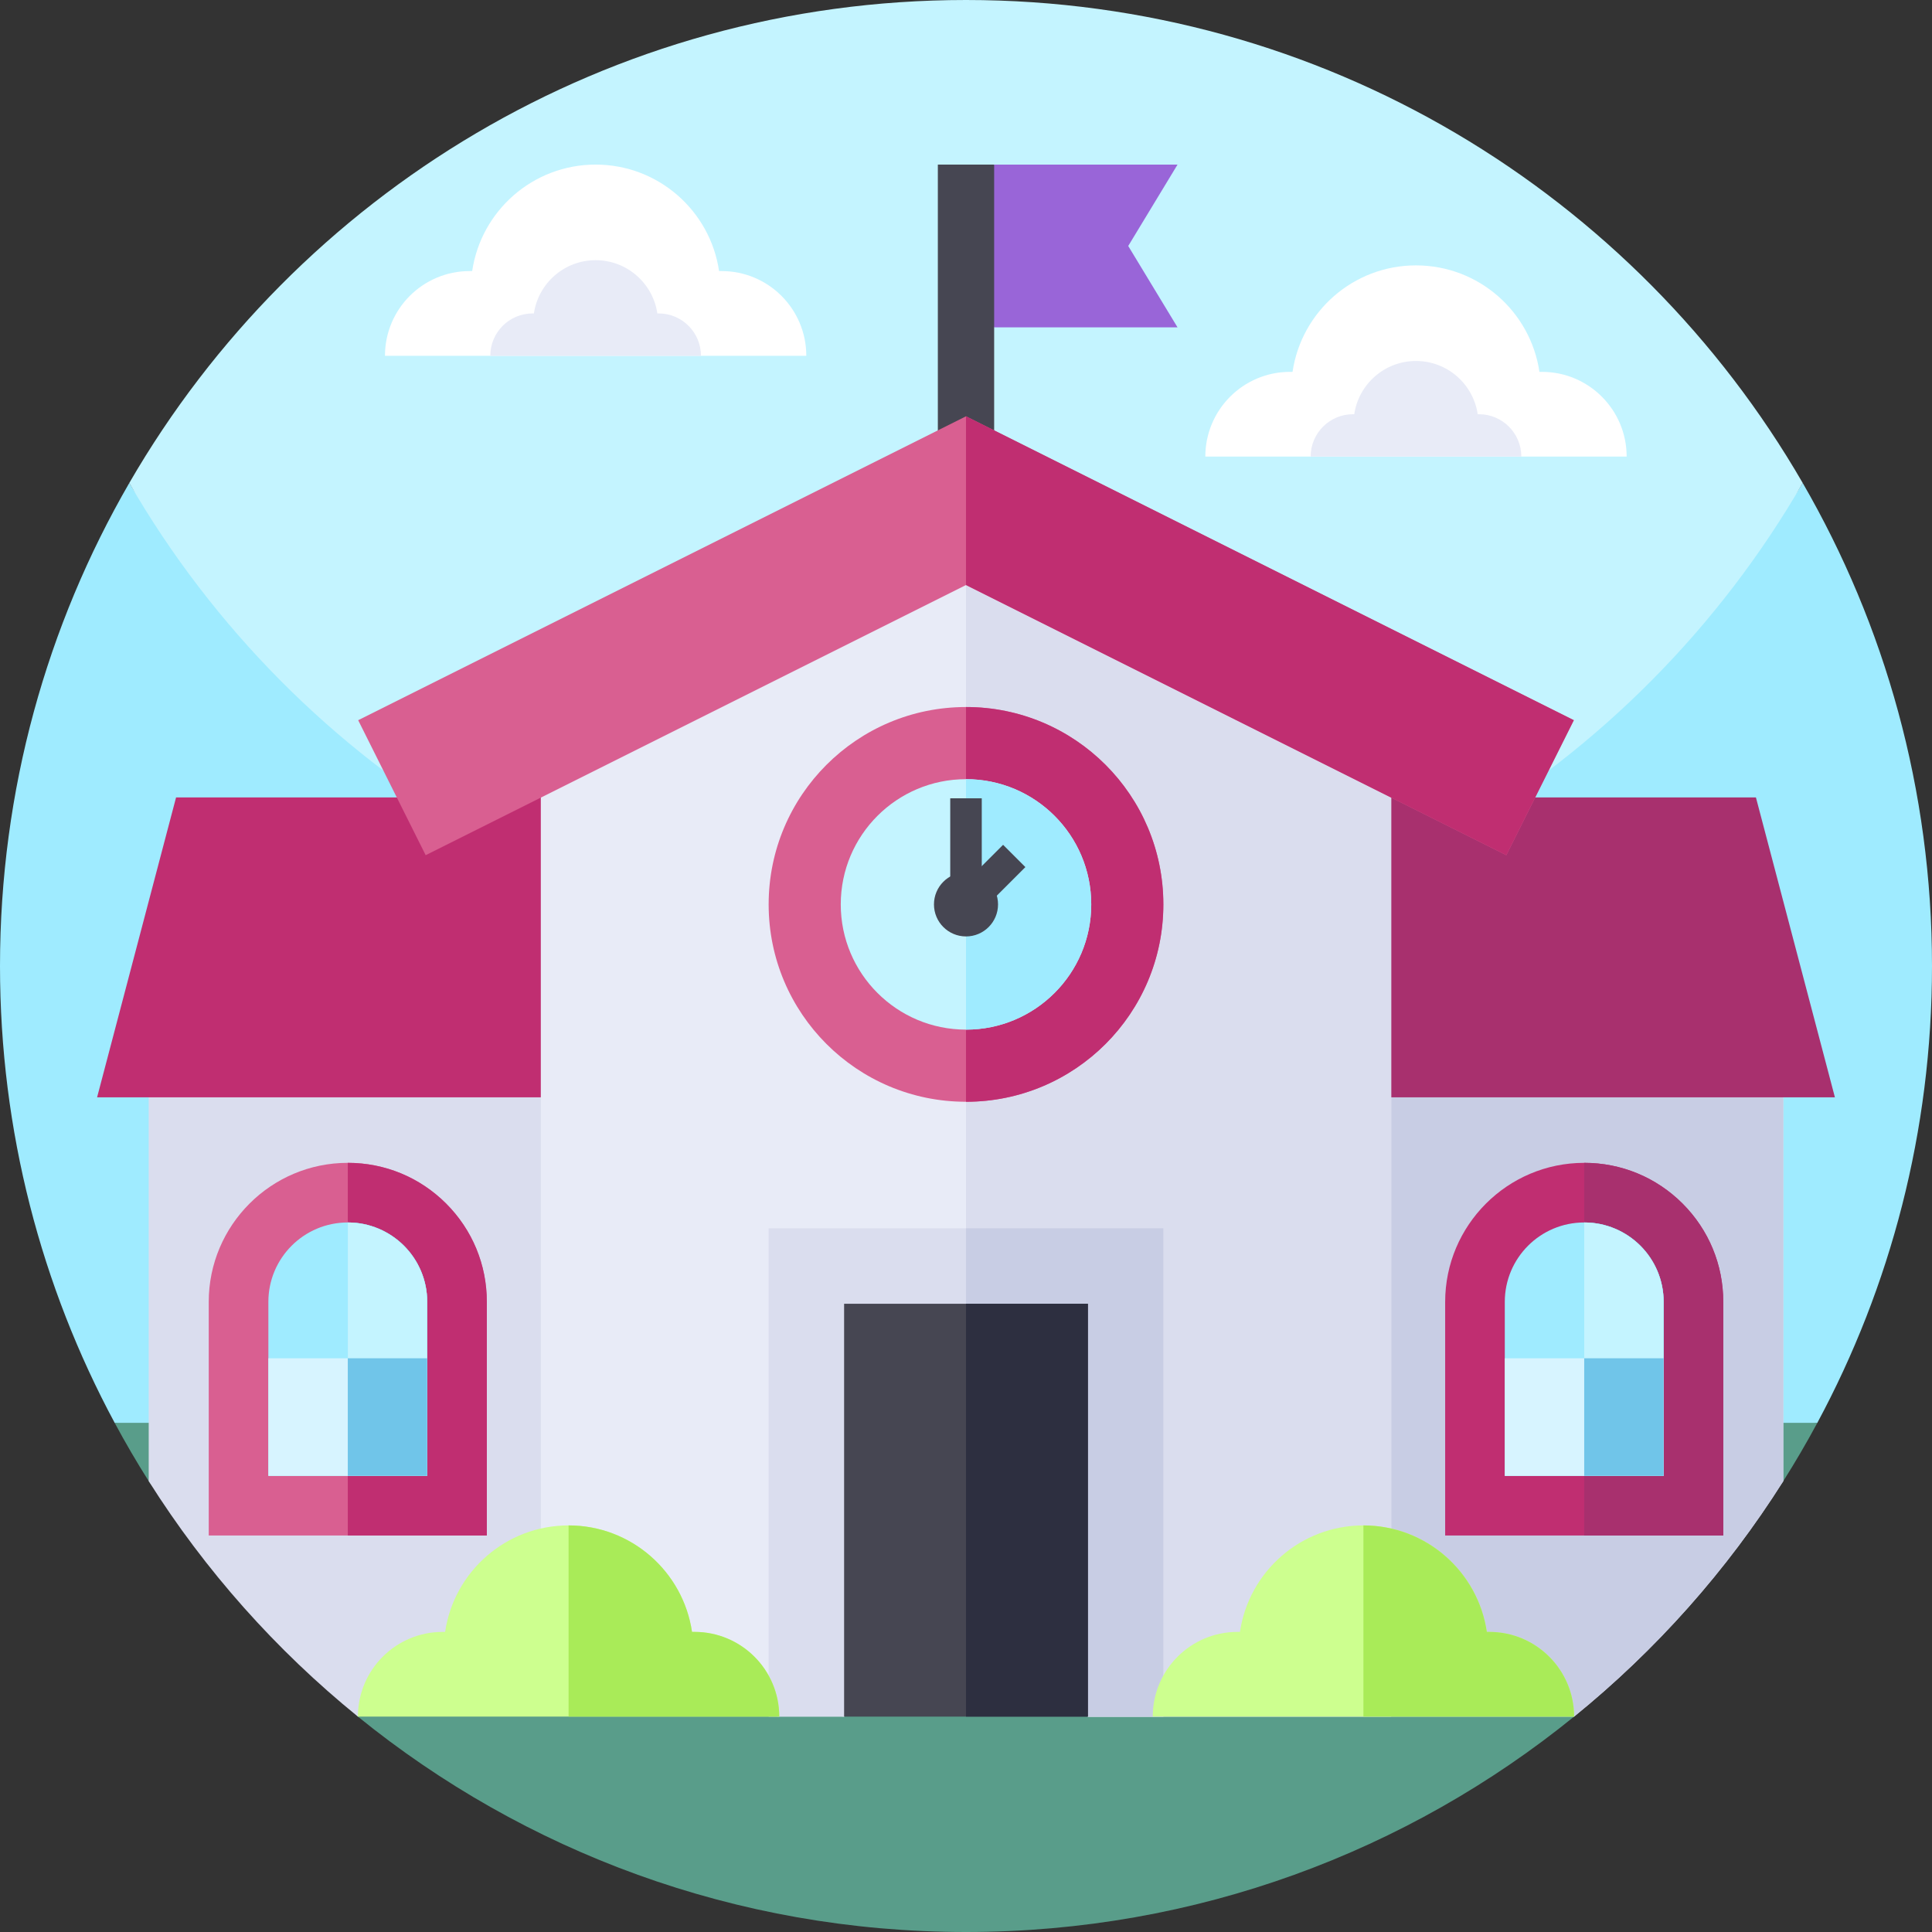 <svg id="Capa_1" enable-background="new 0 0 512 512" height="512" viewBox="0 0 512 512" width="512" xmlns="http://www.w3.org/2000/svg"><rect x="0" y="0" width="512" height="512" fill="#333333" stroke="none"/><g><g><path d="m512 256c0 43.79-11 85.02-30.39 121.07l-225.61 49.67-225.61-49.67c-19.39-36.05-30.39-77.28-30.39-121.07 0-46.63 12.47-90.34 34.26-128 41.698 72.091 399.22 76.52 443.48 0 21.79 37.66 34.26 81.37 34.26 128z" fill="#9febff"/><path d="m477.74 128c-44.26 76.52-126.99 128-221.74 128s-177.48-51.48-221.74-128c.01-.02.03-.05.04-.07 44.27-76.48 126.98-127.93 221.7-127.93s177.43 51.45 221.7 127.93c.01.02.03.05.04.07z" fill="#c4f4ff"/><path d="m312.06 86.757h-48.598l-7.462-22.118 7.462-21.022h48.598l-13.068 21.57z" fill="#9965d8"/><path d="m481.61 377.07c-2.83 5.26-5.84 10.41-9.02 15.44-9.2 14.577-50.717 12.91-62.585 25.301-7.444 7.771 15.509 30.322 7.145 37.109-44 35.69-100.08 57.08-161.15 57.08s-117.15-21.39-161.15-57.08c-8.364-6.788 23.185-40.22 15.742-47.991-11.868-12.39-61.982.158-71.182-14.419-3.18-5.03-6.19-10.18-9.02-15.44z" fill="#599d8a"/></g><path d="m248.538 43.617h14.925v86.28h-14.925z" fill="#464652"/><path d="m472.59 277.37v115.14c-14.97 23.72-33.74 44.8-55.44 62.41h-128.847l-32.303-16.493-32.303 16.493h-17.187l-79.905-5.55-31.755 5.55c-21.7-17.61-40.47-38.69-55.44-62.41v-115.14z" fill="#daddee"/><path d="m472.59 277.37v115.14c-14.97 23.72-33.74 44.8-55.44 62.41l-104.81-44.404-17.3 44.404v-177.55z" fill="#c8cde4"/><path d="m486.27 290.8h-230.27v-79.47h209.34z" fill="#a8306e"/><path d="m256 211.33v79.47h-230.27l20.93-79.47z" fill="#c02e71"/><path d="m368.68 183.02v271.9h-80.377l-32.303-16.493-32.303 16.493-80.377-6.343v-265.557l112.68-56.34z" fill="#e8ebf7"/><path d="m368.68 183.02v265.134l-63.19 6.766h-17.187l-32.303-16.493v-311.747z" fill="#daddee"/><path d="m417.08 190.86-17.89 35.77-143.19-71.59-143.19 71.59-17.89-35.77 161.08-80.54z" fill="#d95f91"/><path d="m191.222 71.835h-.661c-2.349-15.963-16.098-28.217-32.714-28.217s-30.365 12.254-32.714 28.217h-.661c-12.4 0-22.452 10.052-22.452 22.452h111.655c0-12.4-10.053-22.452-22.453-22.452z" fill="#fff"/><path d="m174.535 83.061h-.331c-1.174-7.981-8.049-14.109-16.357-14.109s-15.183 6.127-16.357 14.109h-.331c-6.2 0-11.226 5.026-11.226 11.226h55.828c0-6.2-5.026-11.226-11.226-11.226z" fill="#e8ebf7"/><path d="m408.625 98.546h-.661c-2.349-15.963-16.098-28.217-32.714-28.217-16.615 0-30.365 12.254-32.714 28.217h-.661c-12.4 0-22.452 10.052-22.452 22.452h111.655c0-12.4-10.053-22.452-22.453-22.452z" fill="#fff"/><path d="m391.938 109.772h-.331c-1.174-7.981-8.049-14.109-16.357-14.109s-15.183 6.127-16.357 14.109h-.331c-6.2 0-11.226 5.026-11.226 11.226h55.828c0-6.2-5.026-11.226-11.226-11.226z" fill="#e8ebf7"/><g><path d="m308.3 239.68c0 28.88-23.41 52.3-52.3 52.3s-52.3-23.42-52.3-52.3c0-28.89 23.41-52.31 52.3-52.31s52.3 23.42 52.3 52.31z" fill="#d95f91"/><path d="m308.3 239.68c0 28.88-23.41 52.3-52.3 52.3v-104.61c28.89 0 52.3 23.42 52.3 52.31z" fill="#c02e71"/><path d="m289.19 239.68c0 18.32-14.86 33.18-33.19 33.18s-33.19-14.86-33.19-33.18c0-18.33 14.86-33.19 33.19-33.19s33.19 14.86 33.19 33.19z" fill="#c4f4ff"/><path d="m289.19 239.68c0 18.32-14.86 33.18-33.19 33.18v-66.37c18.33 0 33.19 14.86 33.19 33.19z" fill="#9febff"/><g fill="#464652"><circle cx="256" cy="239.675" r="8.49"/><path d="m251.822 211.559h8.356v29.785h-8.356z"/><path d="m257.625 223.996h8.356v19.752h-8.356z" transform="matrix(.707 .707 -.707 .707 242.053 -116.623)"/></g></g><path d="m308.3 325.51v129.41h-19.997l-32.303-16.493-32.303 16.493h-19.997v-129.41z" fill="#daddee"/><path d="m308.3 325.51v129.41h-19.997l-32.303-16.493v-112.917z" fill="#c8cde4"/><path d="m201.295 367.913h109.409v64.605h-109.409z" fill="#464652" transform="matrix(0 1 -1 0 656.216 144.216)"/><path d="m217.447 384.065h109.409v32.303h-109.409z" fill="#2d2f40" transform="matrix(0 1 -1 0 672.367 128.065)"/><g><g><path d="m456.683 345.015v61.914h-73.699v-61.914c0-20.319 16.531-36.85 36.85-36.85 9.828 0 19.084 3.83 26.048 10.777 6.97 6.972 10.801 16.228 10.801 26.073z" fill="#c02e71"/><path d="m445.881 318.942c6.972 6.972 10.802 16.228 10.802 26.073v61.914h-36.85v-98.764c9.828 0 19.084 3.83 26.048 10.777z" fill="#a8306e"/><path d="m440.882 345.014v46.11h-42.097v-46.11c0-11.622 9.426-21.048 21.048-21.048 5.807 0 11.069 2.354 14.886 6.163 3.808 3.807 6.163 9.07 6.163 14.885z" fill="#9febff"/><path d="m398.785 359.962h42.097v31.162h-42.097z" fill="#d7f4ff"/><path d="m440.882 345.014v46.11h-21.048v-67.159c5.807 0 11.069 2.354 14.886 6.163 3.807 3.808 6.162 9.071 6.162 14.886z" fill="#70c5e9"/><path d="m440.882 345.014v14.949h-21.048v-35.997c5.807 0 11.069 2.354 14.886 6.163 3.807 3.807 6.162 9.07 6.162 14.885z" fill="#c4f4ff"/></g><g><path d="m129.016 345.015v61.914h-73.699v-61.914c0-20.319 16.531-36.85 36.85-36.85 9.828 0 19.084 3.83 26.048 10.777 6.971 6.972 10.801 16.228 10.801 26.073z" fill="#d95f91"/><path d="m118.214 318.942c6.972 6.972 10.802 16.228 10.802 26.073v61.914h-36.85v-98.764c9.829 0 19.085 3.83 26.048 10.777z" fill="#c02e71"/><path d="m113.215 345.014v46.11h-42.096v-46.11c0-11.622 9.426-21.048 21.048-21.048 5.807 0 11.069 2.354 14.886 6.163 3.808 3.807 6.162 9.07 6.162 14.885z" fill="#9febff"/><path d="m71.119 359.962h42.097v31.162h-42.097z" fill="#d7f4ff"/><path d="m113.215 345.014v46.11h-21.048v-67.159c5.807 0 11.069 2.354 14.886 6.163 3.808 3.808 6.162 9.071 6.162 14.886z" fill="#70c5e9"/><path d="m113.215 345.014v14.949h-21.048v-35.997c5.807 0 11.069 2.354 14.886 6.163 3.808 3.807 6.162 9.07 6.162 14.885z" fill="#c4f4ff"/></g></g><path d="m417.08 190.86-17.89 35.77-143.19-71.59v-44.72z" fill="#c02e71"/><g><path d="m417.15 454.92h-111.66c0-12.4 10.05-22.45 22.45-22.45h.66c2.35-15.96 16.1-28.22 32.72-28.22 16.61 0 30.36 12.26 32.71 28.22h.66c12.4 0 22.46 10.05 22.46 22.45z" fill="#cdff8f"/><path d="m417.15 454.92h-55.83v-50.67c16.61 0 30.36 12.26 32.71 28.22h.66c12.4 0 22.46 10.05 22.46 22.45z" fill="#a9eb58"/></g><g><path d="m206.51 454.92h-111.66c0-12.4 10.05-22.45 22.45-22.45h.66c2.35-15.96 16.1-28.22 32.72-28.22 16.61 0 30.36 12.26 32.71 28.22h.66c12.4 0 22.46 10.05 22.46 22.45z" fill="#cdff8f"/><path d="m206.51 454.92h-55.83v-50.67c16.61 0 30.36 12.26 32.71 28.22h.66c12.4 0 22.46 10.05 22.46 22.45z" fill="#a9eb58"/></g></g></svg>